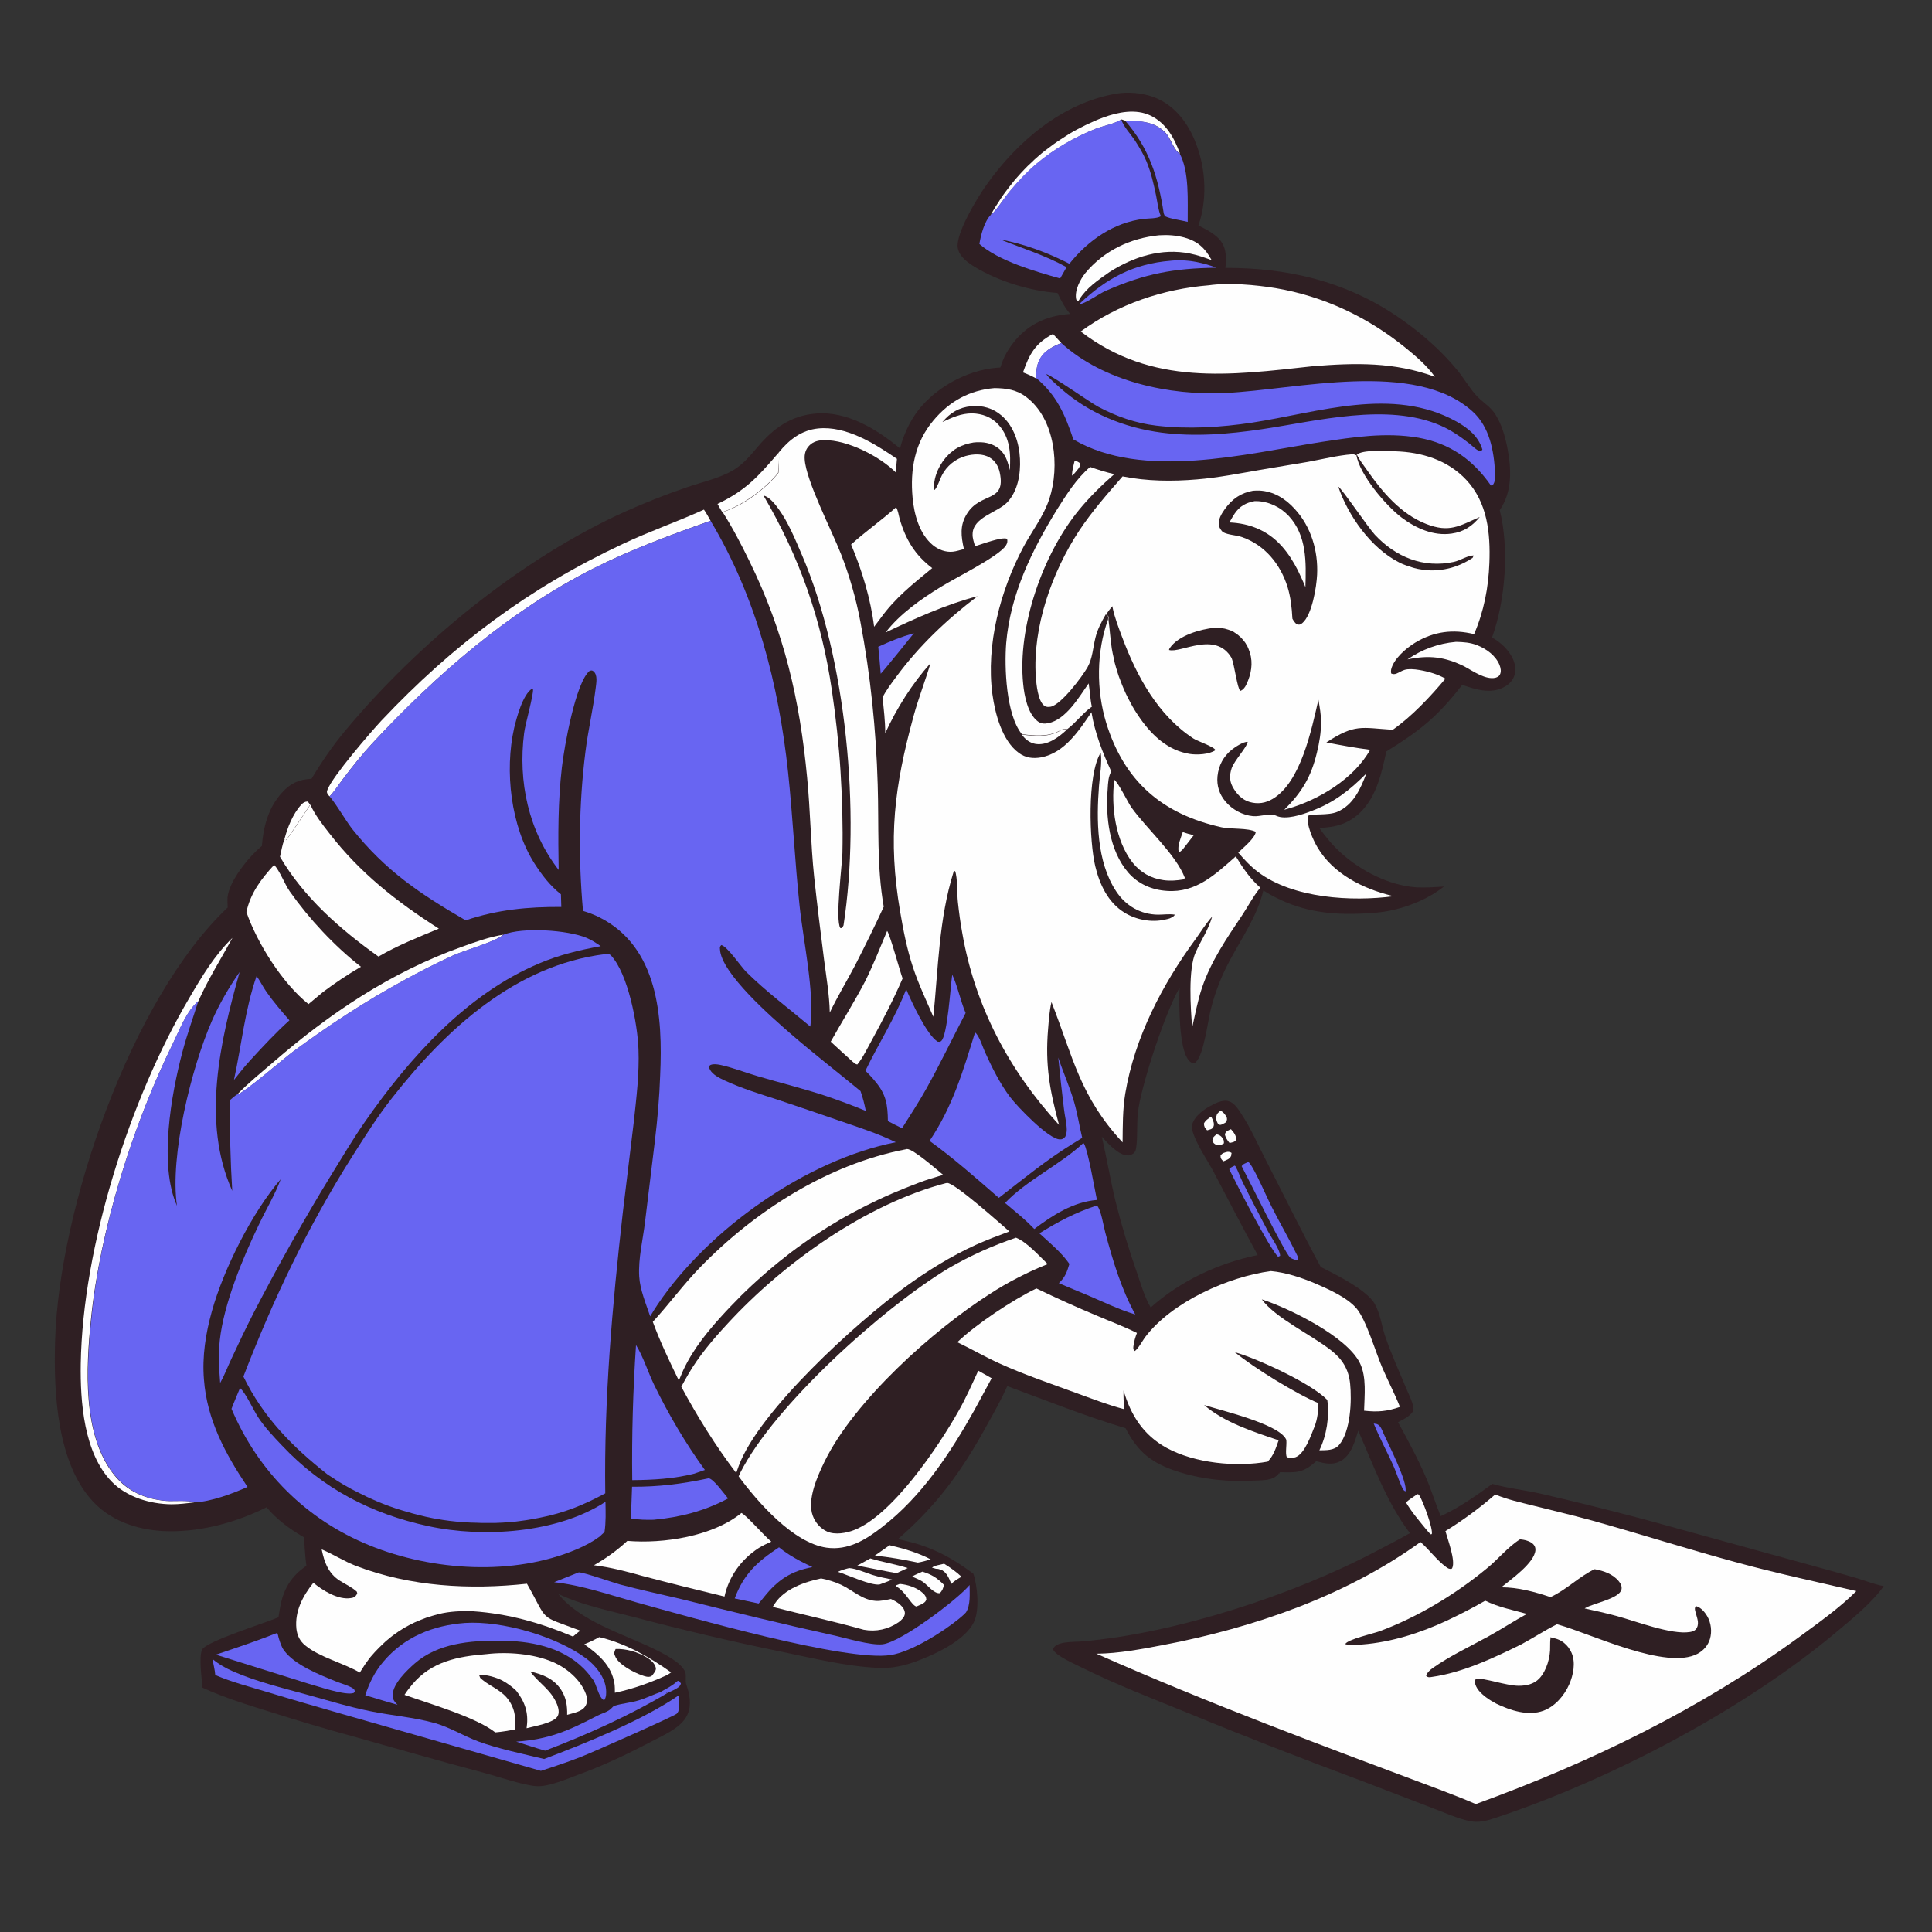 <?xml version="1.0" encoding="utf-8"?>
<!-- Generator: Adobe Illustrator 24.1.2, SVG Export Plug-In . SVG Version: 6.00 Build 0)  -->
<svg version="1.1" id="Layer_1" xmlns="http://www.w3.org/2000/svg" xmlns:xlink="http://www.w3.org/1999/xlink" x="0px" y="0px"
	 viewBox="0 0 1024 1024" style="enable-background:new 0 0 1024 1024;" xml:space="preserve">
<rect x="0" y="0" width="1024" height="1024" fill="#333333" stroke="none"/>
<style type="text/css">
	.st0{fill:#2F1F23;}
	.st1{fill:#FEFEFE;}
	.st2{fill:#6865F2;}
</style>
<path class="st0" d="M591.8,49.6c6.2-1,13.3-0.4,19.2,1.7c9.7,3.4,16.5,11.1,20.9,20.1c7,14.5,8.6,32.8,3.3,48.1
	c4,2.1,8.5,4.2,11.4,7.7c3.6,4.3,3.4,9.6,2.9,14.8c32.8-0.1,63.3,7,90.9,25.6c11.8,8,23,17.6,32,28.6c3.4,4.1,6.1,8.9,9.6,12.9
	c3.4,4,8,6.2,10.8,10.9c3.2,5.2,4.9,11.2,6.1,17.1c2.2,11.4,2.8,23.3-4,33.3c5.1,20.2,3,48-4.1,67.5c3.9,2.2,7.3,5.1,9.8,9
	c2,3.1,3.2,7,2.2,10.7c-0.8,3-3,5.2-5.7,6.6c-7.2,3.8-15,1.2-22.1-1.2c-13.2,17-22.2,24.1-40.2,35.3c-2.5,11.3-5,23.2-13.3,31.8
	c-6.3,6.4-13.5,8.5-22.3,8.7c3.5,4.9,7.3,9.4,11.7,13.4c10.4,9.4,25.4,17.1,39.6,18.1c4.9,0.3,9.9-0.1,14.8-0.4
	c-7.6,6.1-17.4,10.2-26.8,12.4c-6.1,1.4-12.4,1.8-18.6,2c-18.8,0.6-34.2-2.3-50.3-12.3c-3.2,13.5-11.5,25.2-17.9,37.3
	c-2.1,3.9-4,7.9-5.6,12.1c-1.6,4.1-3,8.3-4.1,12.6c-1.9,6.9-3.7,24.5-8.2,29c-0.4,0.4-0.4,0.4-1.1,0.4c-1.3,0-1.9-0.5-2.7-1.5
	c-5.2-6.1-5.1-29.6-4.8-38.4c-7.5,12.9-19.2,48.5-21.7,63.5c-1.3,7.6-0.3,15.7-1.4,21.9c-0.1,0.4-0.2,0.7-0.3,1.1
	c-0.2,0.3-0.4,0.7-0.6,0.9c-0.8,0.9-2,1.4-3.3,1.5c-5,0.1-10.8-6.5-13.9-9.9c2.6,11.3,4.5,22.7,7.2,34c3.2,12.8,7,25.5,11.4,38
	c2.1,6.1,4,12.9,7.3,18.5c15.9-14.2,35.9-23.5,56.7-27.8c-8-14.5-15.5-29.2-23.2-43.8c-3.3-6.2-7.5-12.2-10.2-18.7
	c-0.8-2-1.9-4.6-1.3-6.7c1.1-4.1,5.4-7.4,8.9-9.4c2.8-1.6,7.2-4,10.5-2.9c2.9,0.9,4.8,3.9,6.4,6.3c5.4,8.1,9.2,17.2,13.7,25.8
	c9.5,18.5,18.7,37.3,28.6,55.7c7.5,3.8,24.4,12.1,28.6,19.5c3,5.2,3.7,11.7,5.6,17.3c3.2,9.4,7.4,18.6,11.2,27.7
	c1.1,2.8,4.4,8.9,3.7,11.8c-1.9,3-5.1,4.4-8.1,6c5.2,9.6,10.5,19.2,14.8,29.3c2.9,6.7,5,13.7,7.8,20.5c9.8-4.5,18.7-10.8,27.4-17.1
	c8,2.3,16.6,3.2,24.8,5c18.8,4.3,37.5,9,56.1,13.9l92.2,25.4c6.9,1.9,13.7,3.8,20.5,5.8c4.6,1.4,9.1,3.2,13.8,4.1
	c-5.8,8.4-16.9,17.5-24.9,24.2c-49.4,41.4-119.3,78.1-180.5,98.5c-4.7,1.6-9.2,2.9-14.2,1.8c-6.4-1.4-13-4.4-19.1-6.7l-38-14.6
	c-31.2-11.6-62.1-23.6-92.9-36.3c-18.5-7.5-37.4-14.8-55.3-23.7c-3.5-1.8-14.2-6.3-15.4-9.8c1.6-4.4,11.1-3.7,15.3-4.1
	c49.7-4.2,112.7-24.8,156.7-48.2c5.8-3,11.6-6,17.2-9.2c-12.1-15.9-19.4-36-27.4-54.3c-1.8,5.7-3.6,12.8-9.2,16
	c-4.4,2.5-8.6,1.3-13.1,0.2c-7,6.3-10.3,6-19.1,5.8l-0.4,0.4l0,0.5l-0.4-0.4l0,0.3c-0.7,0.9-1.4,1.4-2.3,2c-2.8,1.5-6.3,1.5-9.4,1.6
	c-14,0.9-28.3-0.4-41.7-4.7c-13.5-4.3-21.3-10.3-27.7-23c-21.4-6.4-41.8-14.6-62.7-22.3c-3.2,7.1-7,13.9-10.8,20.7
	c-13.2,24.1-26.3,42.3-47.2,60.4c15.9,3.1,27.1,8.7,40,18.3c2.2,6.4,3.3,18.9,0.5,25.2c-4.6,10.4-21.9,18.1-32,21.7
	c-6.4,2.2-12.5,3.4-19.3,3c-16.7-0.8-33.8-5-50.2-8.4c-26.6-5.4-53-11.7-79.3-18.6c-13.3-3.5-27.2-6.2-39.7-12.2
	c11.1,14.3,34.6,21.3,50.6,29.1c4.7,2.3,14.9,7.2,16.7,12.5c0.7,2.1-0.2,4.3,0.6,6.6c1.8,5,2.8,10.7,0.6,15.7
	c-1.1,2.5-2.9,4.5-5,6.2c-4.1,3.3-9.2,5.6-13.8,8c-12.6,6.6-25.3,12.7-38.7,17.6c-6.3,2.3-15.9,6.6-22.5,6.2
	c-6.7-0.3-21.1-5.3-28.4-7.2c-23.1-6.1-46-12.8-69-19.2c-14.6-4-29.2-8.3-43.6-12.9c-12.2-3.8-24.4-7.5-36.1-12.9
	c-0.3-4.8-2-16-0.2-20.1c2.1-4.5,34.3-14.4,40.5-17.2c0.3-1.6,0.5-3.3,0.8-4.9c1.7-9.8,5.7-16.7,14-22.4c-0.7-5-0.9-10.1-1.3-15.1
	c-7.3-4.2-14.4-9.4-19.8-15.9c-15.9,7.9-33.9,12.9-51.8,12.7c-14.5-0.2-29.4-4.5-39.7-15.2c-19.7-20.5-21.4-58.5-20.6-85.4
	c1.9-70,40.3-181.8,91.5-230c-0.1-1.8-0.2-3.6-0.1-5.4c0.9-8.7,11.4-21.7,18.2-27.2c0.8-10.3,3.5-20.5,10.7-28.3c4.5-5,9-7,15.6-7.3
	c5.2-8.7,11.2-17.5,17.7-25.3c38.8-46.6,93.4-91.5,148.9-116.5c10.6-4.7,21.4-9,32.3-12.7c7.9-2.7,16.9-4.7,24.2-8.8
	c5.4-3.1,9.2-7.7,13.2-12.4c8.4-10,17.7-16.8,31-17.9c16.5-1.4,32.4,8.3,44.6,18.5c2.3-8.5,6.2-16.7,12.2-23.2
	c10.2-11.2,25.9-19,41-19.7c0.4-1.3,0.9-2.6,1.4-3.9c0.5-1.3,1.1-2.5,1.8-3.7c0.7-1.2,1.4-2.4,2.2-3.5c0.8-1.1,1.6-2.2,2.5-3.3
	c7.7-9.1,17.4-13.1,29.1-14c-2.9-3.4-4.8-7.1-6.7-11.1c-14.5-1.1-31-6.1-43.5-13.6c-3.7-2.2-8.4-5.5-9.3-10
	c-1.6-7.4,10.4-27,14.8-33.2C539,74.9,563.2,54.5,591.8,49.6z"/>
<path class="st0" d="M355.7,886.4c2.1,1.3,3.5,1.9,4.1,4.4l-0.8,0.4l-2.3,0c-1.6-0.6-2.2-2.2-3-3.5L355.7,886.4z"/>
<path class="st1" d="M569.6,244.1c1.2,0.4,2,0.7,3,1.6c0,2-1.9,3.7-3.2,5.3l-0.8,1.1l-0.4-0.2C568.2,249.3,569,246.7,569.6,244.1z"
	/>
<path class="st1" d="M650.5,610.5c1.1,0,1.4,0,2.3,0.6c-0.1,0.3-0.2,0.6-0.2,0.9c0,0.2,0,0.5-0.1,0.7c-0.8,1.7-2.4,2.1-4,2.8
	c-0.1-0.1-0.2-0.1-0.3-0.2c-1-0.9-1.3-1.5-1.3-2.8C647.8,611.1,648.9,610.9,650.5,610.5z"/>
<path class="st2" d="M359.8,890.8l1.1,1.5c-0.4,1.3-1,1.8-2.1,2.5c-1.6,1-3.5,1.8-5.3,2.6l-0.3-0.4c-1.1-0.5-1.6-0.4-2.8-0.4
	c2.9-1.6,6.1-3.2,8.5-5.5L359.8,890.8z"/>
<path class="st1" d="M644.8,601.2c1.4,0.3,2.2,0.7,3.1,1.9c0.8,1,0.8,1.7,0.8,2.9l-1.3,0.7c-1,0.2-1.8,0.2-2.8,0.1
	c-1.3-0.8-1.5-0.9-2-2.3C642.9,602.6,643.3,602.5,644.8,601.2z"/>
<path class="st1" d="M641.8,591.9c0.4,0.4,0.3,0.2,0.6,0.8c0.7,1.4,1.4,3.1,0.7,4.6c-0.6,1.3-2.1,1.4-3.3,1.8
	c-1.2-1.3-1.6-1.8-1.7-3.6C638.9,593.8,640.3,593,641.8,591.9z"/>
<path class="st1" d="M652.4,598.5c0.1,0,0.1,0.1,0.2,0.2c1.4,1.6,2.7,3.2,2.6,5.5c-1.1,1.3-1.9,1.2-3.5,1.6c-1.1-1.2-2.2-3-2.5-4.6
	C649.8,599.4,650.8,599.3,652.4,598.5z"/>
<path class="st1" d="M646.9,588.7c1.3,0.5,2.5,2,3.1,3.2c0.6,1,0.3,1.9-0.1,2.9l-2.3,1.2c-1.2,0.4-1,0.2-2-0.3
	c-0.7-1.2-1.1-2.3-1-3.7C645,590.1,645.5,589.9,646.9,588.7z"/>
<path class="st1" d="M626.9,441c1.9,0.7,3.8,1.2,5.8,1.7l-5.2,6.7c-0.6,0.9-1.3,1.5-2.1,2.1l-0.7-0.2C624,448.2,625.9,444,626.9,441
	z"/>
<path class="st1" d="M500.4,828.8c3.2,2,6.5,4.3,9.2,6.9c-2,1.2-4,2.3-5.6,4c-0.5-1.8-1.3-3.8-2.5-5.3c-1.4-1.8-2.7-2.5-5-2.8
	l-2.5-0.7C495.1,829.7,498.8,829.3,500.4,828.8z"/>
<path class="st0" d="M496.6,831.5c2.2,0.3,3.6,1,5,2.8c1.1,1.5,2,3.5,2.5,5.3l-3.7,0.3c-3.7-3.6-6.5-5.5-11.4-7
	c0.3-0.4,0.6-0.7,0.9-1c0.7-0.6,1.6-0.4,2.4-0.4C493.7,831.6,495.1,831.6,496.6,831.5z"/>
<path class="st1" d="M541.5,389.3c6.5,0.9,13.6,1.5,19.6-1.6c1.7-0.9,2.5-1.6,4.4-1c-4.2,3.9-9.7,8.1-15.7,7.7
	c-3-0.2-5.6-1.8-7.5-4.1C542,390,541.8,389.6,541.5,389.3z"/>
<path class="st1" d="M150.7,445c1.6-6.2,4.5-13.6,8.9-18.4c1.1-1.2,1.9-1.7,3.5-1.8l1.3,1.7c-1.5,2.3-12,18.2-12.9,18.8L150.7,445z"
	/>
<path class="st1" d="M488.9,833c4.9,1.5,7.8,3.3,11.4,7c-0.3,1.7-0.9,3.2-2.2,4.4c-3.1,0.4-6.5-4.4-9.1-6.1
	c-1.7-1.1-3.8-1.9-5.6-2.7C485.1,834.6,487.1,833.8,488.9,833z"/>
<path class="st2" d="M728.1,754.5c0.5,0.1,1.3,0.2,1.7,0.3c2,0.7,2.8,3.4,3.6,5.2c2.3,5,13,26.1,11.5,30.5c-0.3-0.3-0.7-0.4-1-0.8
	c-1.3-1.7-3.8-9.2-4.9-11.7C735.6,770.1,731.3,762.5,728.1,754.5z"/>
<path class="st1" d="M476.9,839.5c4.3,0.4,9,1.9,12.3,4.9c1.1,1,1.7,1.9,1.8,3.5c-0.7,1.5-1.4,1.7-2.8,2.5l-2.5,1.1
	c-2.6-0.7-5.5-7.5-10.2-10.4l-0.6-0.4l0.2-0.5L476.9,839.5z"/>
<path class="st1" d="M450.1,831.1c3.8,0.3,8.5,2.4,12.2,3.6c3.5,1.1,7,1.8,10.6,2.5c-2.2,1-4.5,1.8-6.7,2.6
	c-4.5,0.7-17-5.1-22.1-6.7C446,832.2,448,831.6,450.1,831.1z"/>
<path class="st1" d="M461.3,826c6.5,2,13.3,3,19.8,5.1c-2,0.9-3.9,1.8-5.9,2.7c-6.9-1.2-13.9-2.7-20.8-4L461.3,826z"/>
<path class="st1" d="M751.3,791.9c0.6,0.2,0.5,0.1,0.9,0.6c2,2.9,7.4,17.7,6.7,20.6l-0.7,0.1l-1.8-2c-3.9-4.8-8.1-9.6-11.2-14.9
	C747.1,794.6,749.3,793.3,751.3,791.9z"/>
<path class="st1" d="M471.5,819c7.3,1.7,15.2,4,21.8,7.5c-2.3,0.7-4.5,1.3-6.8,1.7c-7.6-1.6-15.1-2.9-22.8-3.7L471.5,819z"/>
<path class="st2" d="M484.4,335.6c0,0.1-16.4,20.4-17.6,21.5c-0.4-4.8-0.8-9.6-1.3-14.3C471.7,339.9,477.7,337.5,484.4,335.6z"/>
<path class="st2" d="M654.4,617.8l0.4,0.3c1.5,2.7,2.5,5.8,3.9,8.6c4.3,8.7,8.8,17.4,13.4,26c1.7,3.2,6.3,9.5,6.4,12.9l-1.1,0.5
	c-4.5-4.3-22.2-38.8-25.9-46.4C652.3,618.7,653.2,618.4,654.4,617.8z"/>
<path class="st1" d="M542.2,197.4c3.4-9.8,6.5-15.4,15.9-20.4l4.4,4.8c-5.1,2.1-9.7,4.5-12,9.9c-1.2,2.9-1.3,5.8-1.3,8.9
	C546.9,199.3,544.6,198.3,542.2,197.4z"/>
<path class="st2" d="M661.5,615.9c0.5,0.2,0.4,0.2,0.8,0.6c3.1,3.9,9,17.9,11.9,23.5c4.3,8.5,9.1,16.7,13.3,25.3
	c0.4,0.9,0.7,1.4,0.5,2.4l-1.3,0.1c-0.8-0.3-2.3-0.7-2.9-1.3c-3.1-2.8-21.8-41.1-25.7-48.4C658.9,616.8,660.2,616.6,661.5,615.9z"/>
<path class="st1" d="M412.8,239.8c0.3,3.6-0.1,7.2-0.4,10.8c-6.6,8.4-19.4,17.7-29.6,20.8c-0.9-1.4-1.7-2.9-2.5-4.3
	C395.5,259.8,402,252.4,412.8,239.8z"/>
<path class="st2" d="M620.4,138.2c1-0.1,2-0.2,3.1-0.2c1,0,2,0,3.1,0c1,0,2,0.1,3.1,0.2c1,0.1,2,0.2,3,0.4c1,0.2,2,0.3,3,0.6
	c1,0.2,2,0.5,3,0.7c1,0.3,2,0.6,2.9,0.9c1,0.3,1.9,0.7,2.9,1.1c-22.3,0.3-37.6,3.1-58.1,12.1c-4.8,2.1-9.1,5.8-14,7.3l0.1-0.6
	C586.6,147.4,600.9,139.8,620.4,138.2z"/>
<path class="st1" d="M525.2,113.8c0.8-1.5,1.6-2.9,2.5-4.3c0.9-1.4,1.8-2.8,2.7-4.2c0.9-1.4,1.9-2.8,2.9-4.1c1-1.3,2-2.7,3.1-4
	c1-1.3,2.1-2.6,3.2-3.8s2.2-2.5,3.4-3.7c1.2-1.2,2.3-2.4,3.6-3.5c1.2-1.2,2.4-2.3,3.7-3.4c1.3-1.1,2.5-2.2,3.9-3.2c1.3-1,2.6-2,4-3
	c1.4-1,2.7-1.9,4.1-2.8c1.4-0.9,2.8-1.8,4.2-2.7c1.4-0.9,2.9-1.7,4.4-2.5c1.5-0.8,3-1.5,4.5-2.3c1.5-0.7,3-1.4,4.6-2.1
	c1.5-0.7,3.1-1.3,4.7-1.9c7.8-2.9,17.4-4.8,25.2-1c8.2,4,12.5,11.8,15.5,20.1c-3-1.4-5-8.2-7.4-10.8c-5.8-6.3-13.6-6.4-21.5-6.6
	l-2-0.7c-0.2,0.1-0.3,0.2-0.5,0.3c-3.8,2.2-9.2,3.1-13.3,4.7c-10.9,4.3-22.1,10.8-31.1,18.4c-4.9,4.1-9.6,9.2-13.7,14
	C533.7,102.9,527.1,113,525.2,113.8z"/>
<path class="st2" d="M273.6,923.1c17.5-1.2,27.7-5.8,43.1-13.8c2.3-1.2,5.5-1.9,7.3-3.8c0.7-0.7,1-1.2,2-1.5c4-1.2,8.3-1.5,12.3-2.7
	c4.1-1.2,8-3.2,12.1-4.6c1.1,0,1.7-0.1,2.8,0.4l0.3,0.4c-20.1,11.9-42.8,22.1-64.6,30.4C283.7,926.4,278.7,924.7,273.6,923.1z"/>
<path class="st1" d="M771.7,340.2c3.9,0.1,7.5,0.3,11.3,1.8c4.8,1.9,9.8,5.5,11.8,10.5c0.6,1.6,1,3.4,0.2,5
	c-0.4,0.9-1.3,1.4-2.3,1.7c-5.2,1.3-12-3.5-16.4-5.9c-10.5-5.2-18.8-6.2-30.3-3.8C753.6,344.2,762.4,341,771.7,340.2z"/>
<path class="st1" d="M125.6,580.2c5.9-6.1,12.7-11.6,19.1-17.1c30.1-26.1,62.4-47.8,100.2-61.3c7.2-2.6,14.4-5.2,21.9-6.4
	c-4.6,4-19.9,8-26.8,11.1c-8.9,4.1-17.6,8.5-26.1,13.2c-20.3,11-40.1,24.1-58.7,37.8C150.1,561.3,129.3,579.4,125.6,580.2z"/>
<path class="st2" d="M412.9,820.1c5.3,4.4,11.6,7.6,17.7,10.5c-11.4,2.1-18.4,6.8-25.6,15.8c-0.9,1.2-1.9,2.3-2.9,3.5l-12.7-2.7
	C394.3,834,401.6,827.6,412.9,820.1z"/>
<path class="st2" d="M136,517.3c1.9,2.7,3.4,5.8,5.3,8.5c3.7,5.3,7.9,10.1,12.1,15c-7.3,6.6-14,13.8-20.6,21c-3.1,3.4-6,7-8.8,10.6
	C128,554.1,129.8,535.1,136,517.3z"/>
<path class="st1" d="M317.6,867.7c13.9,3.3,26.6,10.5,38.1,18.7l-1.9,1.3c-9.2,4.2-18,7.4-27.9,9.5c0-1.6,0-3.2-0.2-4.7
	c-1.5-9.8-8.5-15.6-16-21C312.4,870.4,315,869.2,317.6,867.7z"/>
<path class="st0" d="M326.3,874c5.6-0.2,11.5,1.5,16.4,4.4c2,1.2,4.4,3.2,4.9,5.6c0.3,1.5-1.2,3-2,4.1c-0.1,0.1-0.3,0.2-0.4,0.3
	c-1.5,0.8-3.4,0.1-4.8-0.4c-4.4-1.5-12.8-5.8-14.4-10.3C325.2,876.2,325.7,875.3,326.3,874z"/>
<path class="st1" d="M614.3,124.7c4.6-0.3,9.1,0,13.5,1.2c7.1,2,11,5.7,14.4,12c-3.7-1.4-7.5-2.7-11.4-3.5
	c-15.1-3.1-30.2,1.7-42.9,9.9c-5.7,4-12.1,8.3-15.8,14.4c-0.5,0.8-0.1,0.5-1,0.8c-0.7-0.8-0.6-0.4-0.8-1.4
	c-0.6-4.5,2.2-9.9,4.9-13.3C585.1,132.8,599.2,126.2,614.3,124.7z"/>
<path class="st2" d="M146.9,865.5c0.3,0.6,0.2,0.3,0.4,1c0.1,0.5,0.3,1.1,0.4,1.6c0.7,2.2,1.4,4.7,2.8,6.6c5.6,7.8,19,13,27.6,16.5
	c2.7,1.1,6.2,2,8.7,3.5c1,0.6,1,0.8,1.3,1.8l-0.6,0.8c-4.3,1.6-19.2-3.6-24.3-5L114.4,877C125.3,873.4,136.1,869.7,146.9,865.5z"/>
<path class="st2" d="M596.3,63.9c7.9,0.2,15.6,0.3,21.5,6.6c2.5,2.6,4.4,9.4,7.4,10.8c5.3,9.7,4.2,25.4,4.3,36.3
	c-3.9-1-8.5-1.4-12.1-3c-0.2-0.5-0.4-1-0.6-1.5C613.9,94.1,609.2,78.7,596.3,63.9z"/>
<path class="st1" d="M590.6,413.3c2.4,1.9,6.9,11.5,9.1,14.7c8,11.2,23.5,24.8,28.3,37.3l-0.6,0.8c-3.6,0.6-7.1,0.9-10.7,0.4
	c-6.7-0.9-12.3-4.1-16.5-9.4C591.2,445.5,588.8,427.5,590.6,413.3z"/>
<path class="st2" d="M375.2,783.6c0.1,0,0.2-0.1,0.3-0.1c2.6,0.1,8.5,8.5,10.4,10.7c-12.5,6.7-25.4,10-39.5,11.3
	c-4.1,0.1-8,0-12-0.7l0.6-16.8C348.8,788.1,361.6,786.5,375.2,783.6z"/>
<path class="st2" d="M574.1,605.9l0.4,0.2c2.1,3.2,5.8,24.7,6.9,29.9c-12.5,1-23.4,8-33.2,15.4l-3.2-3.2c-3.9-3.7-8.2-7.1-12.3-10.6
	C543.9,625.7,562.5,616.9,574.1,605.9z"/>
<path class="st1" d="M470.2,493.4c1.5,1.9,6.6,20.8,8.2,25.2c-4.9,11.3-10.4,21.9-16.3,32.7c-2.4,4.3-4.6,9.1-7.7,12.9
	c-1-0.1-1.6-0.8-2.5-1.5c-3.9-3.5-7.8-7.1-11.6-10.6c6-10.7,12.6-21.2,18.3-32.1C462.9,511.3,466.5,502.3,470.2,493.4z"/>
<path class="st1" d="M435.2,836.6c3.6,0.7,7.6,1.9,10.9,3.5c6,2.9,11,7.9,18,8.4c2.6,0.2,5.6-0.5,8.1-1c1.8,0.8,3.6,1.8,5.1,3.2
	c1.3,1.2,2.4,2.8,2.3,4.6c-0.2,1.9-1.8,3.4-3.3,4.5c-5.5,3.8-12,5.2-18.5,4c-16-4.5-32.2-8-48.2-12.1c0.3-0.6,0.7-1.2,1.1-1.8
	C415.8,842.1,426.6,838.4,435.2,836.6z"/>
<path class="st1" d="M102.9,796.3c-4,0.5-7.9,1-12,1c-11.3-0.1-23.8-3.8-31.8-12.1c-14.7-15.2-16.6-42.3-16.3-62.3
	c1-62.3,26-140.4,57.5-193.9c6.6-11.3,13.4-22.7,22.9-31.9c-6.1,11.2-12.9,21.9-18.1,33.6c-6.1,5-10,15.3-13.4,22.3
	C70.5,596,53,651.5,48.2,699.3c-2.6,25.6-4.7,61.6,12.5,82.7c7,8.6,16.3,12.5,27.2,13.5C91.5,795.8,100.3,795,102.9,796.3z"/>
<path class="st1" d="M474.9,268.9c1,1,1.5,4.7,2,6.3c3.2,10.9,8.1,19,17.2,25.9c-10.2,8.4-19.6,15.7-27.4,26.6l-3.4,4.5
	c-1.8-14.7-6.4-29.9-12.2-43.6C458.7,281.7,467.2,275.8,474.9,268.9z"/>
<path class="st1" d="M174.7,422.1c-0.3-0.3-0.8-0.8-1-1.2c-0.6-0.9-0.5-1.4-0.1-2.4c2.7-7.1,22.9-30.5,28.5-36.5
	c37.9-40.2,78.2-70.4,128.2-93.8c14-6.6,28.7-11.7,42.8-18.1c1.3,1.9,2.4,3.9,3.5,5.9c-20.9,7.4-42.3,15.3-62.1,25.3
	c-44.4,22.4-83.3,56.3-117,92.5c-5.4,5.8-10.4,12.1-15.2,18.4C179.8,415.4,177.5,419.2,174.7,422.1z"/>
<path class="st2" d="M246.4,860.2c19.6-1.3,48.7,7.1,64.4,18.9c4.9,3.7,9.8,9.8,10.4,16.1c0.2,1.9,0.2,4.5-1,6
	c-3-1.4-3.9-8.4-6-11.1c-1.5-2-3.1-4-4.9-5.8c-11.6-11.6-28.8-14.7-44.6-14.7c-15.6-0.1-32.6,1.4-44.8,12
	c-4.3,3.8-11.6,10.7-11.8,16.8c-0.1,2.4,1.1,3.6,2.6,5.2c-5.7-1.6-11.4-3.4-17.1-5.1c2.1-6.5,5.1-12.5,9.6-17.8
	C214.4,867.5,229.5,861.5,246.4,860.2z"/>
<path class="st2" d="M581.2,639l0.3,0.1c2,1.8,3.5,11.2,4.3,14.1c4.1,15.2,8.3,29.5,15.9,43.5c-8.7-2.6-17.2-6.8-25.5-10.3
	c-5-2-10-4.2-15-6.3c3.4-3.2,4.3-5.9,5.6-10.2c-4.2-6.1-10.5-11.2-15.9-16.2C560.8,647.5,570.1,642.6,581.2,639z"/>
<path class="st2" d="M337.1,712.9c3.8,6.1,6.4,14.5,9.6,21.1c7.6,15.6,16.7,31.1,26.9,45.1l-5.8,2c-10.8,2.7-21.7,3.3-32.7,3.4
	C334.8,760.7,335.5,736.8,337.1,712.9z"/>
<path class="st2" d="M112.6,879.3c3.5,2.9,7.1,4.9,11.2,6.7c12.2,5.3,25.7,8.6,38.5,12.1c11.3,3.1,22.6,6.6,34.1,8.9
	c11.3,2.3,23.1,3.2,34.2,6.3c8,2.3,15.1,6.8,22.9,9.7c10.2,3.8,24.1,6.7,34.9,9.3c22.2-8.4,52.4-20.6,71.6-33.9l-0.1,6.8
	c-0.1,0.5-0.2,1.4-0.4,1.9c-0.1,0.2-0.6,1-0.8,1.2c-1.4,1.3-44.8,20.6-51.1,23c-6.9,2.7-13.9,5-20.9,7.3l-105.2-30.1
	c-13.6-3.9-27.1-7.8-40.6-11.9c-9-2.7-18.2-5.1-26.8-8.8C113.9,885.1,113.1,882.1,112.6,879.3z"/>
<path class="st1" d="M577.8,247.5c4.2,1.5,8.4,2.8,12.8,3.8c-6.6,5.8-12.9,11.9-18.5,18.7c-19.4,23.5-32.9,62.2-29.8,92.5
	c0.6,6.2,2.4,15.8,7.7,19.8c1.7,1.3,3.5,1.4,5.6,1c9.4-1.9,16.3-13.8,21.4-21.1c0.7,4.1,0.8,8.3,1.7,12.4c-0.2,0.1-0.4,0.3-0.6,0.4
	c-4.6,3.4-7.9,8.1-12.5,11.5c-1.8-0.6-2.7,0.2-4.4,1c-6,3.1-13.1,2.5-19.6,1.6c-8.4-10.3-9.3-35.5-8.3-48.2
	c2.2-25.9,13.5-49,26.9-70.8C565.3,262.1,570.4,253.8,577.8,247.5z"/>
<path class="st2" d="M504.7,516.6c2.7,5.5,4.4,14,7.1,20.3c-6.9,13.2-13.4,26.8-20.7,39.9c-4,7.2-8.6,14.2-13,21.2
	c-2.5-1.2-5-2.5-7.5-3.8c-0.1-8.6-0.9-14.2-6.7-21c-1.5-2-3.4-3.8-5.2-5.7c7-14.6,15.8-28,21.6-43.2c2.8,6.6,11,24.4,16.7,27.8
	c0.8,0,1.2,0.3,1.8-0.3C502.2,549.2,503.8,522.5,504.7,516.6z"/>
<path class="st2" d="M306.7,833.4c2-0.3,18.5,5.5,21.9,6.4c10.8,2.9,21.8,5.2,32.7,7.8c26.6,6.6,53,13.1,79.8,19
	c7,1.5,20.2,5.6,26.7,4.9c10-1.2,40-24,46.1-31.4c0,4.6,0.6,10.5-1.9,14.5c-1.1,1.2-2.3,2.2-3.6,3.3c-8.6,7-25.3,17.6-36.3,19.3
	c-23.4,3.7-106.3-20-134.4-27.8c-14.3-4-29.2-9.2-44-10.8C298,836.8,302.4,835.2,306.7,833.4z"/>
<path class="st1" d="M393,801.9c3.2,1.8,11.8,11.9,15.8,15.2c-2.3,1-4.6,2.1-6.7,3.4c-9.1,5.9-15.8,15-18.1,25.7
	c-14.5-3.5-29-7.1-43.4-10.9c-8.5-2.4-17-4.6-25.8-5.7c6.5-3.7,12.2-7.8,17.7-12.9C351.6,818.3,377.8,814.3,393,801.9z"/>
<path class="st1" d="M145.3,458.4c3.1,3.3,5.5,10.1,8.3,14.1c10.3,14.6,23.6,28.9,37.7,39.9c-7,4.1-13.6,8.5-20,13.3l-7.8,6.5
	c-13.8-11-27.2-32.3-32.9-48.8C132.8,473.3,138.4,465.9,145.3,458.4z"/>
<path class="st1" d="M258,876.7c10.9-1.3,24.8-0.2,35,4.2c7.3,3.1,14.7,9.3,17.5,16.9c0.8,2.1,1,4.4-0.2,6.4
	c-1.8,3.1-6.5,3.7-9.7,4.7c0.1-4.8-0.5-9-3.1-13.1c-3.9-6.1-9.8-8.3-16.5-9.9c4.8,6.5,11.1,9.6,14.3,17.6c0.7,1.9,1.3,4.3,0.2,6.2
	c-2.2,3.6-12.4,5.2-16.4,6.3c0-0.3,0.1-0.6,0.1-0.9c1-7.4-1.1-13.3-5.6-19c-2.2-2.1-4.5-3.8-7.2-5.3c-2.7-1.5-9.4-3.7-12.4-2.8
	l0.6,1.5l-0.4-0.5c4.3,4.3,10.3,6,14.4,10.8c4.2,5,5,10.6,4.4,16.8c-3.5,0.7-6.9,1.3-10.5,1.6c-10.5-8.2-35-15.2-48.1-19.9
	c1.2-1.9,2.6-3.7,4.1-5.5C228.7,880.6,242.7,877.9,258,876.7z"/>
<path class="st1" d="M164.5,426.5c2.4,5.4,6.4,10.5,10,15.1c16.4,21.2,35.7,36.3,58.1,50.6c-10.8,4.5-21.9,8.9-32,14.8
	c-20-14.2-39.6-31.3-52.2-52.9c0.7-3,1.2-6.3,2.3-9.1l0.9,0.3C152.5,444.7,163,428.8,164.5,426.5z"/>
<path class="st0" d="M501.7,715.3c2.4,0.6,11.6,7.2,14.4,8.9c-9.4,23.1-28.5,54.4-47.5,71.1c-4.9,4.3-10.2,7.6-15.8,10.9
	c-1.9,0.9-4.1,1.8-6.3,1.8c-1.6,0-3.1-0.3-4.2-1.5c-1.9-2-2.3-5.5-2.3-8.2C440.6,772.9,483.6,732.2,501.7,715.3z"/>
<path class="st2" d="M516.8,547.2c2.2,1.6,4.1,7.9,5.3,10.5c3.6,8,8,16.8,13.3,23.8c3.8,5,20.4,22.4,26.4,22.4
	c1.5,0,1.8-0.4,2.8-1.4c0.6-1.4,0.8-2.5,0.8-3.9c-0.1-3.6-1.1-7.4-1.5-11c-1.1-9-2.1-18.1-3-27.1c2.6,7.9,6.1,15.6,8.4,23.6
	c1.8,6.2,2.8,12.7,4.3,19l-5.2,3.2c-13.8,8.5-26.2,18.7-39,28.6c-12-10.4-23.8-20.9-36.7-30.2C505.1,586.1,510.3,568,516.8,547.2z"
	/>
<path class="st1" d="M170.5,821.2c6.2,2.6,12,6.4,18.3,8.8c28.8,11,60.2,12.7,90.5,9.4c11.8,20.8,5.5,16.3,28.3,24.9
	c-1.4,0.9-2.6,2-3.9,3.1c-17.3-7.3-34.2-12.1-53-13.4c-6.2-0.2-12.2,0-18.3,1.5c-1.1,0.3-2.2,0.6-3.2,0.9c-1.1,0.3-2.1,0.7-3.2,1
	c-1,0.4-2.1,0.8-3.1,1.2c-1,0.4-2,0.9-3.1,1.3c-1,0.5-2,1-3,1.5c-1,0.5-1.9,1.1-2.9,1.6c-1,0.6-1.9,1.2-2.8,1.8
	c-0.9,0.6-1.8,1.3-2.7,1.9c-0.9,0.7-1.8,1.4-2.6,2.1c-0.9,0.7-1.7,1.4-2.5,2.2c-0.8,0.8-1.6,1.5-2.4,2.3c-0.8,0.8-1.5,1.6-2.3,2.4
	c-0.7,0.8-1.5,1.7-2.2,2.5c-0.7,0.9-1.4,1.8-2,2.7c-0.7,0.9-1.3,1.8-1.9,2.8c-0.6,0.9-1.2,1.9-1.8,2.8c-8.7-5.1-21.3-8.1-28.8-14.3
	c-2.9-2.3-4.4-5.3-4.8-9c-0.9-9.3,3.4-17.3,9-24.3c4.8,4,13.2,9.3,20,8.1c1.4-0.2,2.2-0.6,2.9-1.8c0.5-0.8,0.4-0.5,0.1-1.6
	c-2.6-2.4-6-3.9-9-5.8C174.1,834,171.9,828.1,170.5,821.2z"/>
<path class="st2" d="M127.2,735.7c2.9,2.3,7.1,11.6,9.5,15.3c3.5,5.4,8.3,10.5,12.8,15.2c21.4,22.7,47.3,36.2,77.6,42.7
	c29.1,6.3,68.4,3.7,93.8-12.9c0.1,5.4,0.3,10.7-0.5,16l-2.7,2.5c-3.7,2.7-7.7,4.8-11.9,6.6c-33.5,14.3-76.4,11.6-109.9-2
	c-33.5-13.6-59.1-39.1-73.2-72.4C124.1,743,125.7,739.4,127.2,735.7z"/>
<path class="st1" d="M480.3,609.1c0.1,0,0.3-0.1,0.4-0.1c3.3-0.1,16,11.1,19.2,13.7c-4.3,1.3-8.5,2.5-12.7,4.1
	c-2.4,0.9-4.8,1.9-7.2,2.8c-2.4,1-4.8,2-7.2,3c-2.4,1-4.7,2.1-7.1,3.2c-2.3,1.1-4.7,2.3-7,3.4c-2.3,1.2-4.6,2.4-6.9,3.6
	s-4.5,2.5-6.8,3.8c-2.2,1.3-4.5,2.7-6.6,4c-2.2,1.4-4.4,2.8-6.5,4.2c-2.2,1.4-4.3,2.9-6.4,4.4c-2.1,1.5-4.2,3-6.3,4.6
	c-2.1,1.6-4.1,3.2-6.1,4.8c-2,1.6-4,3.3-6,5c-2,1.7-3.9,3.4-5.8,5.1c-1.9,1.7-3.8,3.5-5.7,5.3c-1.9,1.8-3.7,3.6-5.5,5.5
	c-1.8,1.8-3.6,3.7-5.4,5.6c-8.8,9.5-17.1,19.4-22.6,31.2l-2.3,5.4c-5-10.2-9.9-20.5-13.8-31.1c8.5-9.2,15.9-19.4,24.6-28.4
	C399.7,642.1,438.5,617.1,480.3,609.1z"/>
<path class="st2" d="M525.2,113.8c1.9-0.8,8.5-10.9,10.5-13.1c4.1-4.9,8.8-9.9,13.7-14c9-7.6,20.2-14.1,31.1-18.4
	c4.1-1.6,9.5-2.5,13.3-4.7c0.2-0.1,0.3-0.2,0.5-0.3c1,3.6,5.1,7.9,7.2,11.1c2.3,3.5,4.5,7.2,6.1,11c2.5,6,3.9,12.2,5.2,18.5
	c0.7,3.4,1.1,7.6,2.5,10.7c-2.1,1.3-6.4,1.1-8.9,1.4c-16,1.8-29.8,11.5-39.6,23.8c-11.5-5.9-23.9-10.5-36.7-12.9
	c12,4.8,23.8,8.4,35.2,14.7l-3.4,6c-13.1-3.7-32.6-9.3-42.8-18.3C519.9,124.4,521.7,117.4,525.2,113.8z"/>
<path class="st1" d="M640.8,151.2c10.6-1.5,24.8-0.2,35.2,1.5c25.7,4.3,49.2,15.5,69.3,31.9c5.5,4.5,11.1,9.3,15.2,15.1
	c-21.6-7.9-42.1-7.4-64.6-5.6c-44,4.8-85.3,10.6-123.1-18.4C592.6,161.2,616.3,153.2,640.8,151.2z"/>
<path class="st1" d="M538.5,656c5.9,2.4,12.1,9.5,16.8,14c-5.4,2.1-10.6,4.5-15.8,7.2c-5.1,2.6-10.1,5.5-15,8.7
	c-30.1,19.2-71.6,56.5-87.4,88.6c-3.7,7.6-9.5,20.3-6.3,28.9c1.3,3.6,4.2,6.9,7.7,8.4c4.1,1.8,10,0.8,14.1-0.8
	c20.3-7.8,44.8-44.2,55.5-63.2c3.9-6.9,7.1-14.1,10.4-21.3l7.1,4l-9.1,16.8c-12.9,23-27.9,45.8-49,62.1c-8.6,6.7-18,12.5-29.4,10.9
	c-17.6-2.5-36.4-24-46.6-37.8c0.3-0.6,0.5-1.2,0.8-1.8c18.1-35.9,76.2-88,110.8-108.7C514.5,665.4,526.2,660.2,538.5,656z"/>
<path class="st2" d="M562.5,181.8c22.5,20.5,57.2,27.9,86.9,26.5c37.5-1.7,100.6-18,131.2,9.9c8.9,8.1,11.3,20.9,11.8,32.5
	c0.1,2.2,0.2,4.7-1.3,6.5l-0.9,0.1c-9.7-13.8-21.7-22.3-38.4-25.3c-17.3-3-34.6-0.3-51.7,2.3c-39.7,6.2-94.3,20.3-131.2-1.4
	c-4.4-13.1-8.8-23.4-19.7-32.5c0-3.1,0.1-6,1.3-8.9C552.7,186.3,557.4,183.9,562.5,181.8z"/>
<path class="st0" d="M554.5,198.3c2.3,0.2,23.4,15.1,27.6,17.3c9.8,5.2,19.8,8.7,30.8,10c16.6,2,34.3,0.9,50.8-1.6
	c35.2-5.4,74.5-19.3,108.2-0.6c6.2,3.5,11.7,7.8,13.8,14.9l-0.8,0.9c-1.4,0.3-4.8-3.1-6.1-4.1c-4.8-3.7-9.8-7.2-15.4-9.6
	c-28.3-12.2-65.4-2.3-94.6,2c-17.6,2.6-35.5,4.1-53.2,1.8c-19.8-2.6-38.6-10.3-53.6-23.6C559.4,203.3,556.6,201.1,554.5,198.3z"/>
<path class="st1" d="M501.3,627.1c0.2,0,0.5-0.1,0.7-0.1c3.8-0.3,28.6,21.9,33,25.7c-5.9,2.2-11.8,4.4-17.6,7
	c-13.4,6.1-26.1,14-38,22.7c-25.2,18.4-76.9,65.2-87.8,94.4l-1.4,3.9c-10.9-14.3-20.6-29.9-29.1-45.7c1.2-2.2,2.4-4.4,3.7-6.6
	c5.6-9.7,13.2-18.6,20.8-26.8C415.1,669.5,458.9,638.2,501.3,627.1z"/>
<path class="st1" d="M412.8,239.8c5.4-6.7,12-11.8,20.8-12.7c14.9-1.5,30.1,8.1,41.8,16.1c-0.2,2.4-0.5,4.9-0.5,7.3
	c-8.6-8.6-25.7-17.4-38.1-17.2c-2.8,0-5.8,0.7-7.8,2.8c-2,2-2.7,4.5-2.5,7.3c0.7,11.5,14.5,38,19.3,50.4c4.4,11.2,8,23.8,10.2,35.6
	c2.7,14.3,4.8,28.6,6.3,43c1.5,14.4,2.5,28.9,2.9,43.4c0.7,21.8-0.6,43.1,3.2,64.8c-4.8,10.4-9.9,20.7-15.1,30.9
	c-4.4,8.4-9.4,16.6-13.5,25.2c-0.2-9.3-1.8-18.6-3-27.8c-1.9-14.8-3.7-29.5-5.3-44.3c-1.8-17.4-2-35-3.7-52.4
	c-3.9-41.4-12.2-77.3-30.6-114.8c-4.3-8.8-8.9-17.7-14.2-26c10.3-3,23-12.4,29.6-20.8C412.7,247.1,413.1,243.4,412.8,239.8z"/>
<path class="st0" d="M404.7,262.7c2.9,0.4,6.3,4.7,8,7.1c5.2,7.2,8.7,15.9,12.2,24c23.8,55.2,31.3,137.4,22.2,196.6
	c-0.2,0.6-0.6,1-0.9,1.5l-0.8,0c-2.8-4.2,0.9-33.2,1.1-39.7c0.3-14.4-0.1-28.9-1-43.3c-0.9-14.4-2.5-28.8-4.6-43.1
	C435.4,328.2,423.8,295.4,404.7,262.7z"/>
<path class="st1" d="M673.6,673.7c7.9,0.7,16.3,3.5,23.6,6.6c6.9,3,16.7,7.3,21.7,13.1c5.2,6,10.2,23.3,13.7,31.4
	c3,7,6.6,13.8,9.4,20.9c-6.9,2.4-11.8,2.8-19,2c0.2-8,1.4-17.8-2.2-25.2c-6.9-14.1-37.3-29-52-33.8c7.2,9.9,26.3,18.8,36.7,27
	c6,4.7,9.3,10,10.1,17.7c0.9,8.9,0.3,25.3-5.9,32.5c-2.6,3-6.8,2.7-10.4,2.8c3.9-8,5.4-17.9,4.2-26.7c-8.5-8.8-36.8-21.8-49-25.3
	c10.1,8.3,32.5,22.1,44.3,27c-0.1,4.3-0.5,8.5-2.1,12.5c-1.8,4.5-5.1,14.2-9.9,16.1c-1.6,0.6-3.2,0.6-4.8,0c-0.8-2.1,0-6.2-0.2-8.7
	l-0.1-0.6c-0.1-0.1-0.1-0.3-0.2-0.4c-4.4-8-34.2-15-43.3-17.9c10.8,9.3,26.2,14.2,39.5,18.7c-1.5,4.2-2.6,8-5.8,11.3
	c-16.6,3-38.6,0.9-53.6-7.3c-12.3-6.8-18.9-17.2-22.8-30.4c-0.1,3.3,0.1,6.6,0.3,9.9c-8.8-2.3-17.4-5.7-26-8.8
	c-13.4-4.9-27.2-9.6-40.2-15.5c-7.5-3.4-14.7-7.6-22.2-11.2c10-9.6,29.3-22.4,41.9-28.5c10.6,5.1,21.4,10,32.2,14.5
	c7,3,14.3,5.7,21.1,9.1c-0.8,2.1-1.5,4.3-1.8,6.6c-0.2,1.2-0.3,2,0.5,3c1.6-0.5,4.6-6.1,5.9-7.7C621.3,690,651,676.7,673.6,673.7z"
	/>
<path class="st2" d="M266.9,495.4c10-4.1,34-2.5,44,1.7c2.8,1.2,5.1,2.7,7.5,4.4c-11.1,2-21.9,4.6-32.3,9
	c-38.8,16.2-69.2,50.3-92.7,84.1c-6.2,8.9-11.8,18.4-17.5,27.6c-14.8,24.1-28.6,48.8-41.6,73.9c-4,7.9-7.9,16-11.6,24
	c-2,4.2-3.7,8.8-6,12.9c-0.6-7.6-1-15-0.2-22.6c2.1-19.4,12.3-44,20.9-61.7c3.7-7.8,8.4-15.6,11.4-23.7
	c-15.2,17.6-30.3,47.7-36.5,70c-3.3,11.8-5.2,23.9-4.2,36.2c1.6,21.4,11.4,39.5,23.1,56.9c-8.1,3.6-19.3,7.8-28.1,8.2
	c-2.6-1.3-11.4-0.5-15-0.8c-10.9-1-20.2-4.9-27.2-13.5c-17.3-21.1-15.1-57.1-12.5-82.7C53,651.5,70.5,596,91.7,552.9
	c3.4-7,7.3-17.3,13.4-22.3c-2.8,9-6,17.8-8.4,26.9c-6,22.6-12.6,60-2.9,81.6c-3.9-26.5,7.7-73.3,18.5-98c3.9-8.9,9.1-17.9,14.7-25.9
	c-10.3,36.8-20.3,79.4-3.9,116c-1-16.2-1.4-32-1.1-48.2c1.1-0.9,2.3-2.1,3.5-2.8c3.7-0.8,24.5-18.9,29.6-22.7
	c18.5-13.7,38.4-26.8,58.7-37.8c8.5-4.7,17.2-9.1,26.1-13.2C247,503.3,262.2,499.3,266.9,495.4z"/>
<path class="st1" d="M527.1,205.7c6.3,0.1,11.7,0.8,16.9,4.8c15.3,11.6,17.8,36.7,12.2,53.8c-2.9,9-9.1,17-13.6,25.3
	c-12.4,23.1-20.1,52.2-16.6,78.4c1.4,10.2,5.1,24.5,13.9,31c3.6,2.7,7.6,3.2,12,2.4c12.4-2.4,20-14.2,26.6-23.9
	c1.8,11,5.9,21.4,10.5,31.4c-1.6,2.7-1.7,6.1-1.9,9.2c-1.2,14.8,0.8,32.7,10.9,44.4c5.3,6.1,12.6,9.2,20.5,9.7
	c15.5,1.1,25.7-8.8,36.5-18.3c3.9,6.4,7.4,11.6,13,16.6c-3.7,4.4-6.5,9.9-9.7,14.7c-8.1,12.1-16.5,24.3-21.2,38.3
	c-2.3,6.8-3.6,14-5.2,21c-0.9-9.9-2.2-30.9,1.8-39.7c3.1-6.9,6.5-11.4,8.8-19c-3.2,3.5-5.9,7.9-8.7,11.8
	c-17.8,24.2-32.4,52.2-37.4,82.1c-1.4,8.5-1.3,17.1-1.4,25.8c-22.7-24.5-26.2-45.1-37.7-74.4c-1.1,4.7-1.4,9.6-1.8,14.4
	c-1.6,19.1,0.9,32.4,5.8,50.7c-26.5-28.8-44.6-63-51.3-101.8c-1-5.4-1.7-10.8-2.3-16.3c-0.5-4.4-0.1-12.8-1.5-16.5l-0.8,0.6
	c-7.8,24.9-8.1,51-10.7,76.7c-3.8-8.7-7.8-17.2-10.8-26.2c-3.2-9.7-5.1-19.5-6.8-29.5c-6.6-38.6-3.1-66.2,7.1-103.6
	c2.6-9.5,6.2-18.7,9-28.1c-9.7,10.8-18,24-24,37.1c0-6.4-0.8-12.7-1.4-19c1.9-3.8,4.6-7.3,7.1-10.7c12.2-16.6,26.9-30.5,43.2-42.9
	c-16.6,4.3-33.1,11.8-48.7,19.2c7.5-9.8,18.8-17.7,29.2-24.1c7.5-4.7,30.5-16,34.5-21.9c0.8-1.3,1-2.1,0.7-3.6
	c-2.6-1.3-13.9,3-17,3.9c-0.6-2.1-1.4-4.3-1.3-6.4c0.1-9,13.1-11.4,18.3-16.8c5.7-6,7.2-15.2,6.8-23.1c-0.4-8.4-3.2-17.2-9.7-22.9
	c-4.5-3.9-10.2-5.6-16.1-5c-6.5,0.6-11.2,3.5-15.3,8.4c5.1-2.4,9.9-4.6,15.7-4.6c5.4,0.1,10.4,2,14,6c6.2,6.8,6.6,15.5,6,24.1
	c-0.9-3.7-1.8-7.3-4.5-10.2c-2.8-3-6.6-4.4-10.7-4.6c-0.4,0-0.8,0-1.2,0c-0.4,0-0.8,0-1.2,0c-0.4,0-0.8,0.1-1.2,0.1
	c-0.4,0-0.8,0.1-1.2,0.2c-0.4,0.1-0.8,0.1-1.1,0.2c-0.4,0.1-0.8,0.2-1.1,0.3c-0.4,0.1-0.7,0.2-1.1,0.3c-0.4,0.1-0.7,0.2-1.1,0.4
	c-0.4,0.1-0.7,0.3-1.1,0.4c-0.4,0.2-0.7,0.3-1.1,0.5c-0.3,0.2-0.7,0.4-1,0.5c-0.3,0.2-0.7,0.4-1,0.6c-0.3,0.2-0.7,0.4-1,0.7
	c-0.3,0.2-0.6,0.5-0.9,0.7c-0.3,0.2-0.6,0.5-0.9,0.7c-0.3,0.3-0.6,0.5-0.9,0.8c-4.7,4.6-8,11.3-7.9,18c0,0.7-0.1,0.4,0.4,0.9
	c1.8-2.2,2.5-5.2,3.8-7.7c2.5-5,7.2-8.8,12.6-10.3c4-1.1,9-1.4,12.7,0.8c3,1.7,4.7,4.7,5.4,8c3.4,16.2-10.1,10-17.4,21.8
	c-3.9,6.2-3.1,12-1.6,18.7c-1.9,0.5-3.9,1.2-5.9,1.4c-3.8,0.4-7.7-1.1-10.6-3.5c-7.1-5.9-9.9-16.3-10.7-25.1
	c-1.4-15,1.2-29.3,11-40.9C503.3,212.6,514,206.8,527.1,205.7z"/>
<path class="st0" d="M583.4,398.9c0.8,5.4-0.5,12.2-0.9,17.6c-1.4,18.1-1.3,40.1,9,55.8c5.1,7.8,13,12.4,22.3,12.5
	c2.9,0,6-0.5,8.9,0c-0.7,1.2-1.6,1.4-2.8,2c-0.8,0.2-1.6,0.5-2.4,0.6c-7.2,1.7-15.5,0.1-21.7-3.8c-8.6-5.4-13-14.9-15.3-24.5
	C577.4,446.3,576.1,410.7,583.4,398.9z"/>
<path class="st1" d="M792.5,792.1c6.4,2.7,13.4,4.2,20.1,5.9c10.4,2.6,20.9,5.1,31.2,7.9c25.7,7.2,51.2,15.3,77,22.3
	c20.9,5.7,42,10.2,63.1,15.1c-8.8,8.9-20.6,17.2-30.8,24.7c-52.3,38.1-110.2,66.1-170.9,88.2c-6.4-2.8-13-5.3-19.5-7.8
	c-60.9-22.8-122.1-45.5-181.6-71.9c11.9-0.1,24.2-2.5,35.8-4.7c47.6-9.1,96.4-25.9,136-54.5c4.7,4.1,8.5,9.5,13.5,13.2
	c1.1,0.8,1.7,1.2,3,1c0.1-0.1,0.2-0.3,0.3-0.4c1.9-3.8-2.4-15.2-3.6-19.6C775.4,805.8,784.2,799.3,792.5,792.1z"/>
<path class="st0" d="M821.7,867.8c1.3,0.2,2.5,0.6,3.8,1c0.4,0.2,0.8,0.3,1.2,0.5c0.4,0.2,0.8,0.4,1.2,0.7c0.4,0.2,0.7,0.5,1.1,0.8
	c0.3,0.3,0.7,0.6,1,0.9s0.6,0.6,0.9,1c0.3,0.3,0.6,0.7,0.8,1.1c0.3,0.4,0.5,0.7,0.7,1.1c0.2,0.4,0.4,0.8,0.6,1.2
	c2.2,5.2,0.9,11.7-1.3,16.7c-2.6,5.9-7.5,11.6-13.6,13.9c-8.1,3-17.5-0.1-25-3.7c-1.9-1-3.9-2.2-5.6-3.5c-2.5-1.9-5.5-4.7-5.8-8.1
	c-0.1-0.9,0.2-1,0.7-1.6c3.7-0.7,16,3.7,22.5,3.7c4,0,8-0.8,10.9-3.8c4-4.2,6-11.5,5.8-17.2c0-1.4,0-2.8,0.2-4.2L821.7,867.8z"/>
<path class="st0" d="M805.6,815.9c2.2,0.1,5.5,0.9,7.1,2.6c0.9,1,1.2,2,1.1,3.2c-0.6,6.8-13.1,15.5-18.1,19.6c9,0,17.7,2.4,26.1,5.2
	c8.5-3.9,15.1-10.9,23.4-14.8c4.8,0.9,9.6,2.5,12.8,6.4c1,1.2,1.8,2.7,1.4,4.4c-1.2,4.8-14.6,7.2-19,9.7c-0.2,0.1-0.3,0.2-0.5,0.3
	c5.6,1.2,11.3,2.5,16.9,4c10.1,2.7,29.1,10.1,38.9,8.5c1.5-0.2,3-0.8,3.7-2.3c1.4-2.7-0.2-5.8-0.8-8.5c-0.3-1.2-0.5-1.9,0.2-2.9
	c0.2,0,0.4,0.1,0.5,0.1c2.3,0.7,4.3,3.1,5.5,5.1c2.1,3.6,2.7,8.2,1.5,12.2c-1,3.4-3.4,6.1-6.5,7.8c-16.6,8.9-56.1-10.4-73.8-15.4
	l-0.8-0.2c-6.4,3.2-12.5,7.2-18.8,10.6c-14.6,7.2-31.1,15-47.4,17.3c-1.3,0.2-2,0.4-3.1-0.5c0-0.2,0.1-0.4,0.1-0.5
	c0.6-1.5,2.2-2.9,3.5-3.8c9.1-6.4,19.8-11.4,29.6-16.8c6.9-3.8,13.4-8.1,20.2-11.8c-7.5-2.1-15-3.5-22.1-7
	c-6.6,3.8-13.4,7.3-20.4,10.6c-14,6.5-29.3,11.4-44.8,12.6c-2.7,0.2-6.4,0.7-9-0.2c1.2-2.5,14.9-5.6,18.2-6.8
	c20.2-7.5,40.1-19.5,56.7-33.2C794,826.5,799.2,819.9,805.6,815.9z"/>
<path class="st1" d="M719.2,241c2.9-2.8,15.8-1.9,20.2-1.8c14.1,0.4,27.9,4.6,37.8,15.2c11.2,12,12.8,28.3,12.2,44
	c-0.5,13.1-2.9,25.6-8.1,37.7c-11.2-2.7-21.2-1.5-31.2,4.5c-4.8,2.9-11.6,8.7-12.8,14.4c-0.1,0.7-0.1,1.3,0.1,2
	c1.1,0.4,1.7,0.4,2.8,0c1.5-0.6,2.9-1.6,4.4-2c3.9-1.1,11.5,0.7,15.4,2c2.1,0.7,4.2,1.6,6.1,2.7c-8,9.6-17.7,19.9-27.9,27.1
	c-16.9-1.1-20-3.2-35.2,6.7c7.7,1.5,15.4,2.9,23.2,3.9c-8.5,15.3-27.2,26.6-43.8,31.3c-0.6,0.2-1.1,0.3-1.7,0.5
	c9.4-9.4,14.2-17.4,17.3-30.3c1.3-5.3,2.2-10.7,2.2-16.1c0-4-0.7-7.9-1.4-11.9c-3.7,15.9-9.3,43.6-24.2,52.5
	c-3.8,2.3-7.9,2.9-12.2,1.7c-4.2-1.2-7.2-4.5-9.2-8.3c-1.6-3.1-1.5-6.3-0.4-9.6c1.4-4.1,8.3-11.4,8.5-14c-2.3-0.2-6.7,2.8-8.5,4.2
	c-4.4,3.6-6.9,8.3-7.5,14c-0.5,5,1,9.6,4.2,13.4c3.6,4.3,9.1,7.3,14.7,7.8c3.9,0.3,8.9-1.8,12.3-0.2c4.9,2.3,13.7-0.6,18.5-2.5
	c11.9-4.4,20.3-11,29.2-19.9c-3.1,8.1-6.8,16.6-15.4,20.3c-5,2.1-13.3,0.8-15.5,2.1c-1.1,4.5,2.7,12.9,5.1,16.9
	c8.2,13.8,23.9,21.7,39,25.4l1.4,0.3c-22.3,3-53.5,1.2-72-12.8c-4-3-7.3-6.6-10.5-10.3c2.4-2.4,8.9-7.6,9.3-11
	c-4.2-2.2-13.1-1.3-18.1-2.4c-31.5-7-51.6-24.3-61.2-55.4c-5.3-17.4-5.2-37.7,1-54.8c0.1-0.6,0.1-1.1,0-1.6l-1.2-1.1
	c-2.3,4-4.4,7.9-5.5,12.4c-1.3,5.2-1.5,10.9-4.2,15.7c-2.8,4.9-14,19.9-19.6,20.9c-1.2,0.2-2.4,0.2-3.4-0.6
	c-3.3-2.6-4.1-11.3-4.4-15.3c-1.8-26.2,8.6-55.6,22.9-77.3c6.8-10.3,15-19.6,23.1-28.9c12.8,2.6,26.5,2.7,39.4,1.6
	c11.1-0.9,22.2-3.1,33.2-5c8.6-1.5,17.1-2.8,25.7-4.3c7.6-1.4,15.6-3.4,23.2-4c0.9-0.1,1.4,0.1,2.2,0.5L719.2,241z"/>
<path class="st0" d="M719.2,241c1.3,2.8,3.5,5.5,5.3,8.1c8,11.5,18,23.4,31.4,28.6c12.3,4.8,17.5,1.1,28.4-3.7
	c-4,4.9-8.5,7.9-14.9,8.8c-9.6,1.4-18.9-2.8-26.4-8.4c-8.4-6.3-22.6-23-24.1-33.4L719.2,241z"/>
<path class="st0" d="M709.3,257.9c2.1,1.3,15.7,21.5,19.4,25.5c11,11.8,25.7,17.9,41.9,14.4c3.3-0.7,7.5-3.5,10.5-3.4l-0.6,1.3
	c-2.9,1.9-5.8,3.4-9.1,4.5c-0.6,0.2-1.2,0.4-1.8,0.6c-0.6,0.2-1.2,0.3-1.9,0.5c-0.6,0.1-1.3,0.3-1.9,0.4c-0.6,0.1-1.3,0.2-1.9,0.3
	c-0.6,0.1-1.3,0.1-1.9,0.2c-0.6,0-1.3,0.1-1.9,0.1c-0.6,0-1.3,0-1.9,0c-0.6,0-1.3,0-1.9-0.1c-0.6,0-1.3-0.1-1.9-0.2
	c-0.6-0.1-1.3-0.2-1.9-0.3c-0.6-0.1-1.3-0.2-1.9-0.4c-0.6-0.1-1.2-0.3-1.9-0.5s-1.2-0.4-1.8-0.6c-0.6-0.2-1.2-0.4-1.8-0.6
	c-0.6-0.2-1.2-0.5-1.8-0.7c-0.6-0.3-1.2-0.5-1.7-0.8C726.6,290.5,714.5,273.3,709.3,257.9z"/>
<path class="st0" d="M643.8,332.7c2.4,0,4.9,0.2,7.1,1c0.3,0.1,0.6,0.2,0.9,0.3c0.3,0.1,0.6,0.2,0.9,0.4c0.3,0.1,0.6,0.3,0.9,0.4
	c0.3,0.1,0.6,0.3,0.8,0.5c0.3,0.2,0.5,0.3,0.8,0.5c0.3,0.2,0.5,0.4,0.8,0.6s0.5,0.4,0.7,0.6c0.2,0.2,0.5,0.4,0.7,0.6
	s0.5,0.4,0.7,0.7c0.2,0.2,0.4,0.5,0.6,0.7c0.2,0.2,0.4,0.5,0.6,0.7c0.2,0.2,0.4,0.5,0.6,0.8c0.2,0.3,0.4,0.5,0.5,0.8
	c0.2,0.3,0.3,0.5,0.5,0.8c0.2,0.3,0.3,0.6,0.4,0.8c0.1,0.3,0.3,0.6,0.4,0.9c2.4,5.6,2,11.3-0.2,16.9c-0.9,2.2-1.8,4.6-4.1,5.5
	c-1.6-1.2-3.1-13.7-4.6-17.4c-8.5-14.7-27.1-2.4-33.2-4.3c0.1-0.4,0.1-0.6,0.4-1C624.6,336.7,636.3,333.5,643.8,332.7z"/>
<path class="st0" d="M589.6,321.3l0.1,0.7c1.1,5.4,3.2,10.7,5.1,15.8c7.7,20.6,18.9,41.3,37.7,53.6c2.1,1.4,11.3,4.5,11.7,6.2
	c-3.2,2.3-9.9,2.6-13.6,2c-11.4-1.8-19.8-9.6-26.2-18.7c-1-1.4-1.9-2.8-2.8-4.2c-0.9-1.4-1.7-2.9-2.5-4.4c-0.8-1.5-1.6-3-2.3-4.5
	c-0.7-1.5-1.4-3.1-2-4.6c-0.6-1.6-1.2-3.1-1.8-4.7c-0.5-1.6-1.1-3.2-1.5-4.8c-0.5-1.6-0.9-3.2-1.2-4.9c-0.4-1.6-0.7-3.3-1-4.9
	c-0.8-5.2-1.1-10.4-1.8-15.6c0.1-0.6,0.1-1.1,0-1.6l-1.2-1.1C587.4,324,588.4,322.6,589.6,321.3z"/>
<path class="st0" d="M664.1,260.1c1.1-0.1,2.1-0.1,3.2-0.1c7.6,0.3,13.9,4.2,18.9,9.7c8.7,9.4,12.5,22.3,11.9,34.9
	c-0.3,6.4-2.7,21.5-7.9,25.7c-1.1,0.9-1.6,0.9-2.9,0.6c-1.1-1-1.6-1.7-2.3-3c-0.3-5.8-0.9-11.4-2.6-16.9c-3.8-12-11.9-22-24-26.3
	c-3.3-1.2-7.1-1-10.3-2.7c-0.9-1-1.7-2-2-3.4c-0.7-3.1,1.4-6.4,3.1-8.8C653.1,264.4,657.8,261.2,664.1,260.1z"/>
<path class="st1" d="M665,265.6c0.3,0,0.5,0,0.8,0c6.6,0.1,12.8,3.1,17.3,7.9c9.6,10.4,9.2,24.5,8.8,37.7c-1.2-3.1-2.7-6.1-4.1-9.1
	c-2.3-4.5-5.1-8.9-8.5-12.7c-7.4-8.2-16.8-12-27.7-12.5c0.9-1.6,1.8-3.2,2.8-4.7C657.1,268.3,660.2,266.5,665,265.6z"/>
<path class="st2" d="M320.8,505.7l1.4-0.2c0.7,0.2,1.1,0.4,1.6,0.9c9.1,9.6,14.1,36.4,14.6,49.6c0.5,13.1-1.1,25.9-2.5,38.8
	l-5.8,47.9c-5.6,49.5-10,99-9.3,148.8c-11.5,6.2-21.8,10.4-34.6,12.9c-1.2,0.2-2.4,0.5-3.6,0.7c-1.2,0.2-2.4,0.4-3.6,0.6
	c-1.2,0.2-2.4,0.3-3.6,0.5c-1.2,0.2-2.4,0.3-3.7,0.4c-1.2,0.1-2.4,0.2-3.7,0.3c-1.2,0.1-2.4,0.2-3.7,0.2c-1.2,0.1-2.5,0.1-3.7,0.1
	c-1.2,0-2.5,0-3.7,0c-1.2,0-2.5,0-3.7-0.1c-1.2,0-2.5-0.1-3.7-0.1c-1.2-0.1-2.5-0.1-3.7-0.2c-1.2-0.1-2.4-0.2-3.7-0.3
	c-1.2-0.1-2.4-0.3-3.7-0.4c-1.2-0.2-2.4-0.3-3.6-0.5c-1.2-0.2-2.4-0.4-3.6-0.6c-1.2-0.2-2.4-0.4-3.6-0.7c-1.2-0.2-2.4-0.5-3.6-0.8
	c-1.2-0.3-2.4-0.6-3.6-0.9c-1.2-0.3-2.4-0.6-3.6-1c-1.2-0.3-2.4-0.7-3.5-1c-1.2-0.4-2.3-0.7-3.5-1.1c-1.2-0.4-2.3-0.8-3.5-1.2
	c-1.2-0.4-2.3-0.9-3.4-1.3c-1.1-0.5-2.3-0.9-3.4-1.4c-1.1-0.5-2.3-1-3.4-1.5c-1.1-0.5-2.2-1-3.3-1.6c-1.1-0.5-2.2-1.1-3.3-1.6
	c-1.1-0.6-2.2-1.1-3.3-1.7c-1.1-0.6-2.1-1.2-3.2-1.8c-1.1-0.6-2.1-1.2-3.2-1.9c-1-0.6-2.1-1.3-3.1-2c-1-0.7-2.1-1.3-3.1-2
	c-18.6-14.6-34.1-30.3-44.6-51.9c15.9-41.2,34.1-79.4,57.7-116.7c6.7-10.6,13.4-21.2,21.2-31.1C236.4,545.5,273.3,511.5,320.8,505.7
	z"/>
<path class="st2" d="M174.7,422.1c2.7-2.9,5.1-6.7,7.6-9.9c4.8-6.3,9.8-12.6,15.2-18.4c33.6-36.2,72.6-70.1,117-92.5
	c19.8-10,41.3-17.9,62.1-25.3c24.3,40.6,36.1,86.6,41.1,133.3c2.5,23.6,3.6,47.3,6.1,70.8c2,19.1,8,45.6,5.7,64
	c-11.3-9.5-23.5-18.6-34-29c-2.9-2.9-10-13.5-13.2-14.2c-0.8,0.9-0.8,1-0.7,2.2c0.5,12.7,27.9,36.5,37.7,45
	c12,10.4,24.6,20.1,36.8,30.2c1.2,3.4,2.1,6.9,2.8,10.5c-6.8-2.8-13.8-5.4-20.8-7.8c-12-4-24.3-7-36.5-10.6
	c-6.6-1.9-13.3-4.6-19.9-6c-1.6-0.3-3.4-0.6-5,0c-0.2,0.1-0.4,0.2-0.5,0.3c-0.4,1.1-0.4,1.3,0.2,2.4c1.4,2.5,4.8,4.2,7.3,5.4
	c9.2,4.3,19,7.3,28.6,10.4c10.8,3.6,21.6,7.3,32.3,11c10.2,3.5,20.5,6.8,30.2,11.5c-47.3,9.3-99.2,46-126.1,85.8
	c-1.4,2.1-2.8,4.3-4.1,6.5c-2.2-6.6-5.4-14.1-5.8-21.1c-0.6-9.3,2-19.8,3.1-29.1l5.2-42.8c1.4-11.6,2.4-23.2,2.8-34.8
	c1.4-30.8-0.9-67.9-32.2-83.7c-2.8-1.4-5.7-2.5-8.7-3.4c-2.5-27.7-2.2-56.8,1.3-84.4c1.4-11.3,4-22.3,5.4-33.5
	c0.3-2.7,1.3-7.3-1.3-9.2c-0.7-0.5-1-0.3-1.8-0.2c-7.5,5.9-13.6,40.6-14.8,51.3c-2.1,18.1-2,36.1-1.7,54.3
	c-16-20.7-21.6-46.8-18.3-72.6c0.6-4.8,5.1-20.4,4.7-23.3l-0.5-0.2c-5,3.2-8.2,15.5-9.5,20.9c-5.1,22.7-1.8,52,10.8,71.8
	c4,6.2,8.2,11.7,14,16.3l0.2,6.7c-17.8-0.1-33.7,1.4-50.7,7.1c-24.3-14.1-42.4-26.2-60.2-48.5C182.4,433.7,179.1,427.5,174.7,422.1z
	"/>
</svg>
